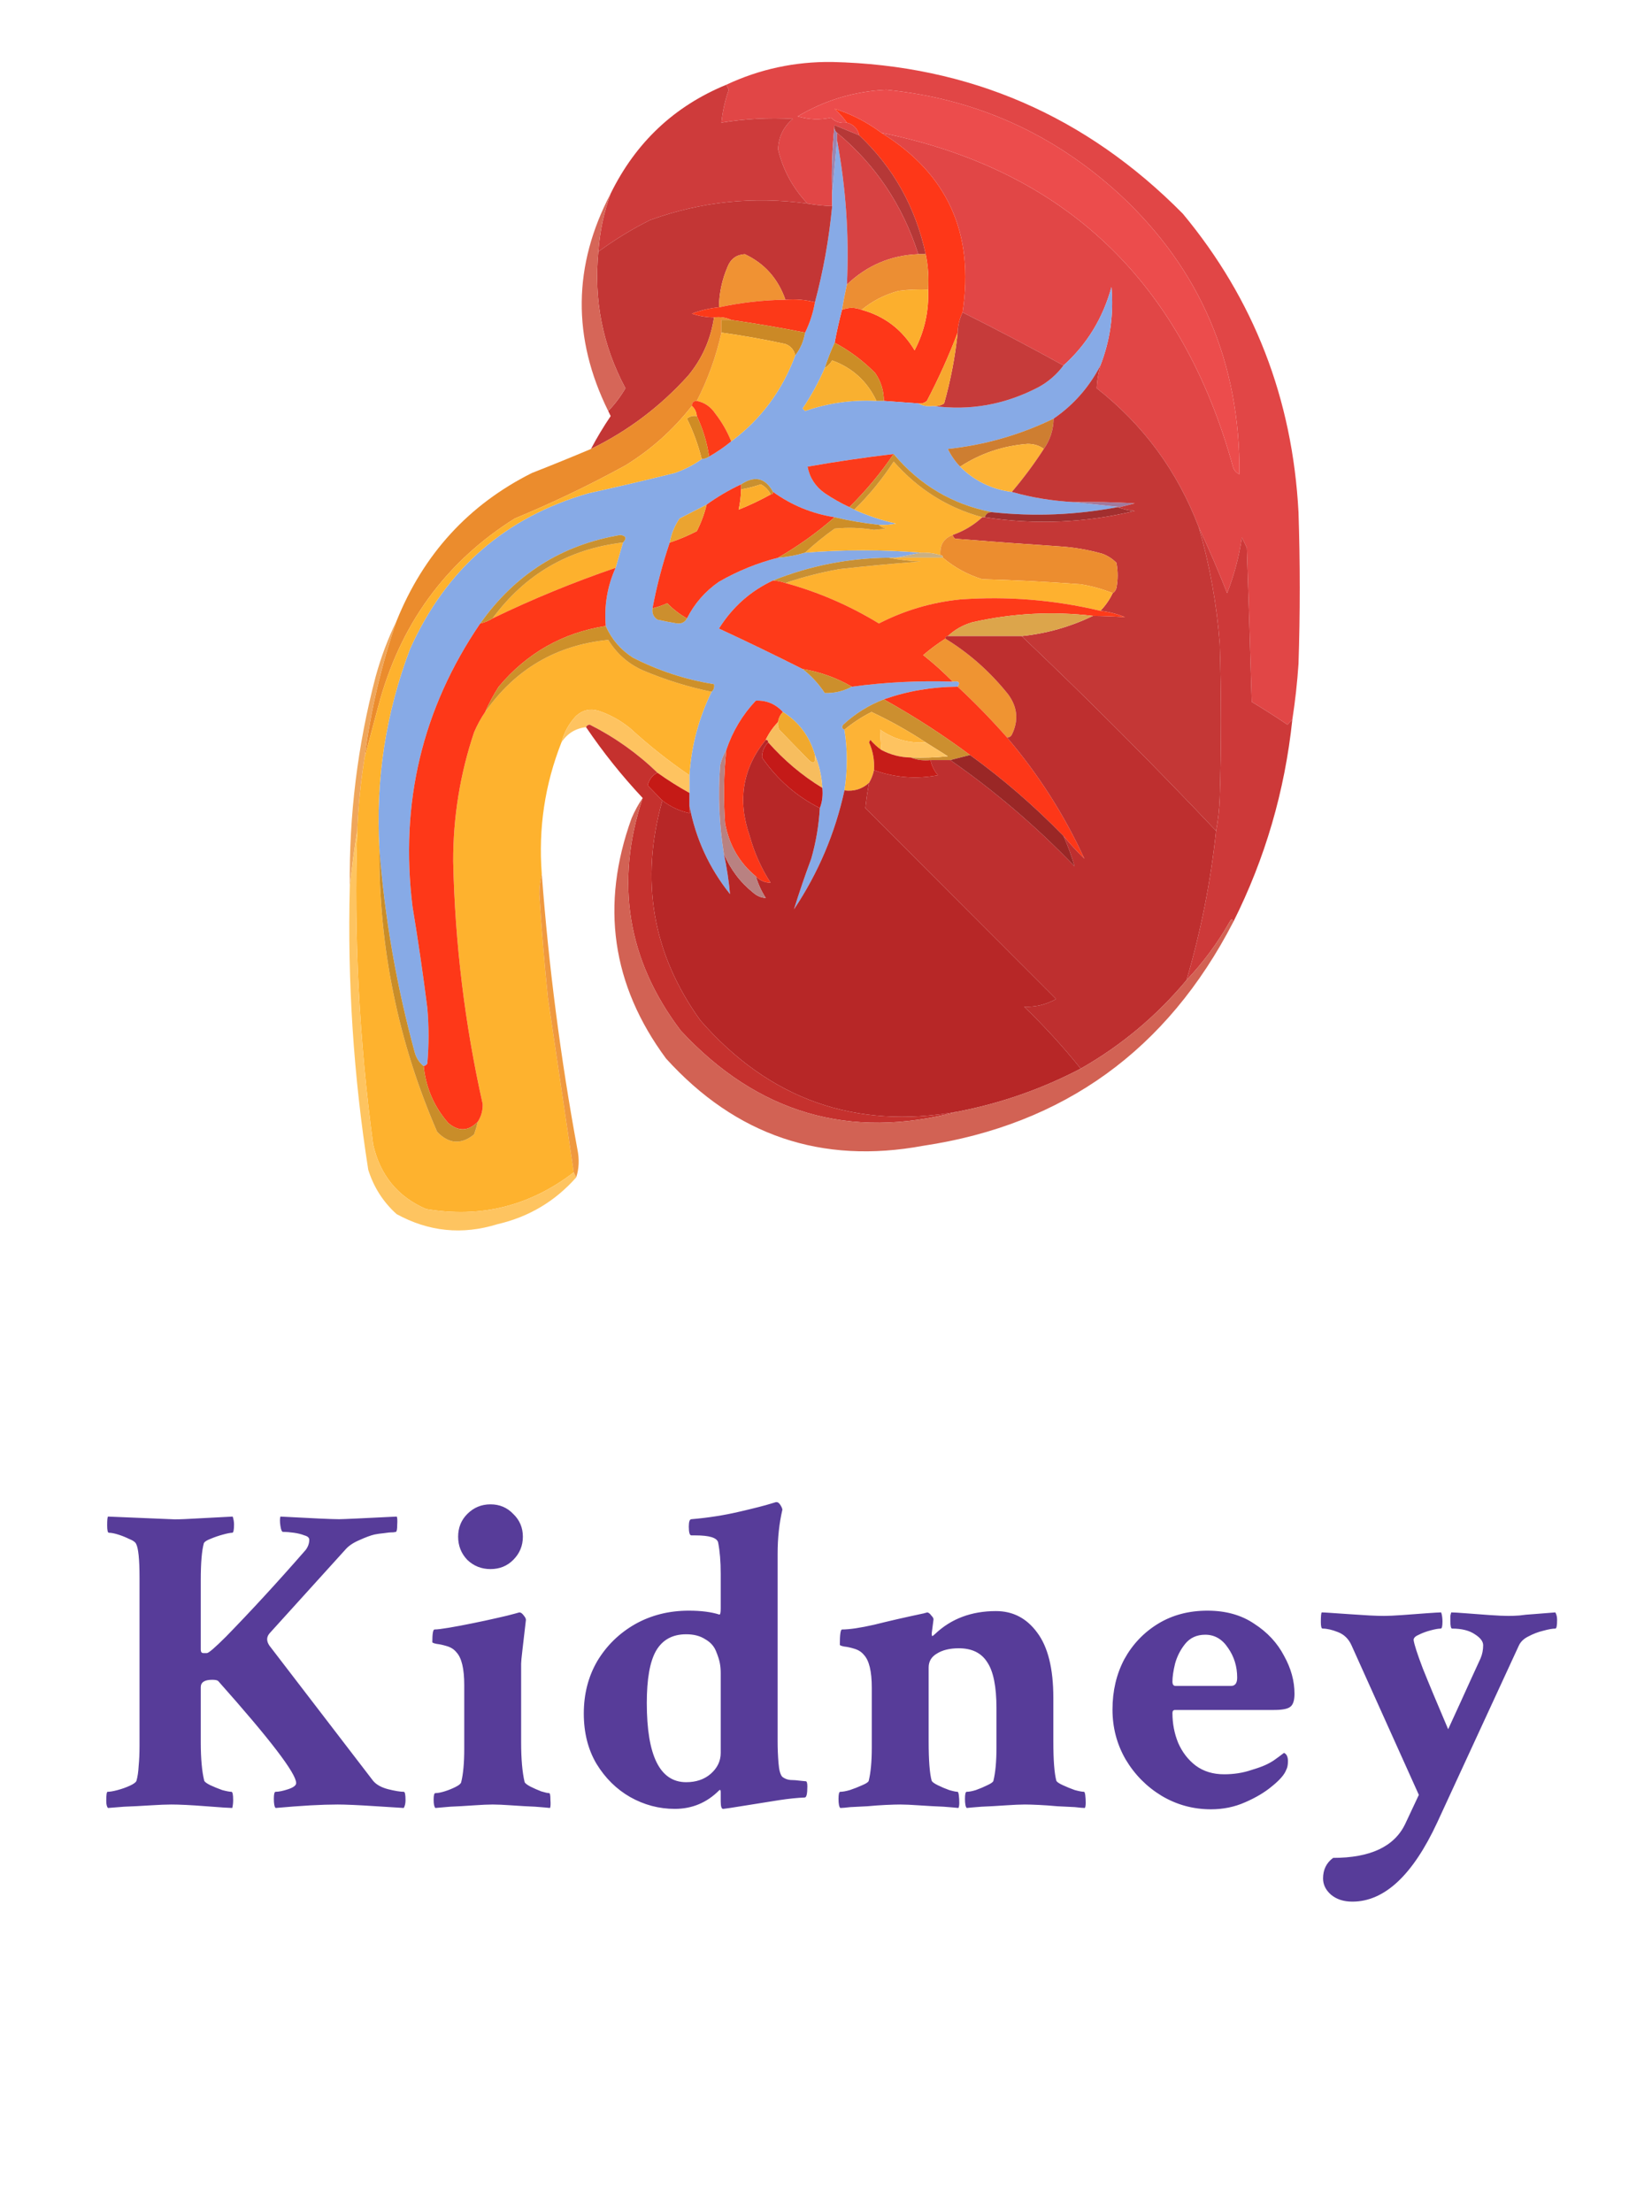 <svg width="59" height="79" viewBox="0 0 59 79" fill="none" xmlns="http://www.w3.org/2000/svg">
<path fill-rule="evenodd" clip-rule="evenodd" d="M31.477 4.742C33.843 6.203 34.81 8.34 34.378 11.155C34.268 11.381 34.209 11.622 34.202 11.877C33.888 12.704 33.522 13.516 33.103 14.316C33.015 14.391 32.912 14.421 32.796 14.406C32.386 14.376 31.976 14.346 31.565 14.316C31.565 13.954 31.463 13.622 31.258 13.322C30.823 12.882 30.34 12.52 29.808 12.238C29.882 11.842 29.97 11.45 30.071 11.064C30.3 10.971 30.535 10.971 30.774 11.064C31.593 11.289 32.223 11.771 32.664 12.509C33.018 11.835 33.179 11.113 33.148 10.342C33.175 9.902 33.146 9.481 33.06 9.077C32.698 7.399 31.907 5.984 30.686 4.832C30.628 4.591 30.482 4.441 30.247 4.381C30.119 4.203 29.972 4.038 29.808 3.884C30.405 4.071 30.962 4.357 31.477 4.742Z" fill="#FE3718"/>
<path opacity="0.999" fill-rule="evenodd" clip-rule="evenodd" d="M46.155 25.696C46.098 25.749 46.039 25.81 45.98 25.877C45.562 25.594 45.137 25.323 44.705 25.064C44.651 23.202 44.593 21.366 44.529 19.554C44.471 19.434 44.412 19.313 44.353 19.193C44.252 19.878 44.077 20.541 43.826 21.18C43.511 20.382 43.174 19.599 42.815 18.832C42.055 16.83 40.839 15.174 39.168 13.864C39.181 13.592 39.225 13.321 39.3 13.051C39.649 12.152 39.781 11.218 39.695 10.251C39.388 11.367 38.816 12.301 37.981 13.051C36.795 12.396 35.593 11.764 34.378 11.155C34.81 8.34 33.843 6.203 31.477 4.742C38.029 6.069 42.219 10.058 44.046 16.709C44.091 16.815 44.164 16.89 44.266 16.935C44.292 12.949 42.871 9.623 40.003 6.955C37.627 4.771 34.843 3.521 31.653 3.206C30.52 3.258 29.465 3.575 28.489 4.155C28.888 4.274 29.284 4.289 29.676 4.2C29.833 4.356 30.023 4.416 30.247 4.38C30.482 4.441 30.628 4.591 30.686 4.832C30.394 4.712 30.101 4.591 29.808 4.471C29.72 5.267 29.691 6.08 29.72 6.909C29.72 7.06 29.72 7.211 29.72 7.361C29.424 7.351 29.131 7.32 28.841 7.271C28.318 6.723 27.966 6.076 27.786 5.329C27.807 4.887 27.983 4.525 28.314 4.245C27.459 4.196 26.609 4.241 25.765 4.38C25.805 3.978 25.893 3.587 26.028 3.206C25.996 3.145 25.967 3.084 25.94 3.026C27.13 2.468 28.39 2.197 29.72 2.213C34.612 2.326 38.787 4.133 42.244 7.632C44.784 10.688 46.161 14.241 46.375 18.29C46.434 20.096 46.434 21.903 46.375 23.709C46.33 24.377 46.257 25.039 46.155 25.696Z" fill="#E14646"/>
<path fill-rule="evenodd" clip-rule="evenodd" d="M31.477 4.742C30.962 4.357 30.405 4.071 29.808 3.884C29.972 4.038 30.119 4.203 30.247 4.381C30.023 4.416 29.833 4.356 29.676 4.2C29.284 4.289 28.888 4.274 28.489 4.155C29.465 3.575 30.52 3.259 31.653 3.206C34.843 3.521 37.627 4.771 40.003 6.955C42.871 9.623 44.292 12.949 44.266 16.935C44.164 16.89 44.091 16.815 44.046 16.709C42.219 10.058 38.029 6.069 31.477 4.742Z" fill="#EC4C4C"/>
<path opacity="0.999" fill-rule="evenodd" clip-rule="evenodd" d="M25.94 3.026C25.967 3.084 25.996 3.145 26.028 3.206C25.893 3.587 25.805 3.978 25.765 4.381C26.609 4.241 27.459 4.196 28.314 4.245C27.983 4.525 27.807 4.887 27.786 5.329C27.966 6.076 28.318 6.723 28.841 7.271C26.919 7.002 25.043 7.198 23.216 7.858C22.563 8.185 21.948 8.562 21.37 8.987C21.42 8.271 21.566 7.579 21.81 6.91C22.709 5.082 24.086 3.788 25.94 3.026Z" fill="#CE3B3B"/>
<path fill-rule="evenodd" clip-rule="evenodd" d="M29.895 5.013C30.212 6.711 30.33 8.427 30.247 10.161C30.18 10.458 30.122 10.759 30.071 11.064C29.97 11.45 29.882 11.842 29.808 12.238C29.675 12.525 29.558 12.826 29.456 13.142C29.241 13.644 28.977 14.126 28.665 14.587C28.694 14.617 28.724 14.647 28.753 14.677C29.577 14.39 30.427 14.27 31.302 14.316C31.39 14.316 31.477 14.316 31.565 14.316C31.976 14.346 32.386 14.376 32.796 14.406C32.951 14.493 33.127 14.523 33.323 14.496C34.638 14.677 35.898 14.451 37.102 13.819C37.451 13.626 37.744 13.37 37.981 13.051C38.816 12.301 39.388 11.367 39.695 10.251C39.781 11.218 39.649 12.152 39.3 13.051C38.898 13.825 38.342 14.458 37.63 14.948C36.43 15.53 35.17 15.891 33.851 16.032C33.968 16.272 34.114 16.482 34.29 16.664C34.801 17.171 35.416 17.472 36.136 17.567C36.844 17.768 37.577 17.888 38.333 17.929C38.89 17.989 39.446 18.049 40.003 18.109C39.974 18.109 39.944 18.109 39.915 18.109C38.431 18.391 36.937 18.451 35.433 18.29C34.021 18.017 32.849 17.324 31.917 16.212C30.887 16.334 29.862 16.484 28.841 16.664C28.917 17.06 29.122 17.376 29.456 17.613C29.737 17.802 30.03 17.968 30.335 18.109C30.394 18.139 30.452 18.169 30.511 18.2C30.991 18.416 31.489 18.581 32.005 18.696C31.802 18.741 31.597 18.756 31.39 18.741C30.857 18.683 30.33 18.593 29.808 18.471C29.005 18.344 28.273 18.043 27.61 17.567C27.335 17.063 26.954 16.973 26.468 17.296C26.037 17.499 25.626 17.739 25.237 18.019C24.917 18.183 24.595 18.349 24.27 18.516C24.094 18.773 23.977 19.059 23.919 19.374C23.659 20.142 23.454 20.925 23.304 21.722C23.28 21.898 23.338 22.034 23.48 22.128C23.713 22.179 23.947 22.225 24.183 22.264C24.346 22.278 24.463 22.218 24.534 22.083C24.804 21.55 25.185 21.113 25.677 20.774C26.344 20.39 27.047 20.104 27.786 19.916C28.125 19.888 28.448 19.828 28.753 19.735C30.13 19.623 31.506 19.623 32.884 19.735C32.591 19.795 32.298 19.855 32.005 19.916C31.917 19.916 31.829 19.916 31.741 19.916C30.303 19.93 28.927 20.201 27.61 20.729C26.807 21.102 26.163 21.674 25.677 22.445C26.676 22.908 27.672 23.39 28.665 23.89C28.97 24.128 29.234 24.414 29.456 24.748C29.796 24.759 30.118 24.684 30.423 24.522C31.617 24.361 32.819 24.301 34.026 24.341C34.245 24.308 34.304 24.368 34.202 24.522C33.288 24.526 32.409 24.677 31.565 24.974C31.027 25.18 30.544 25.481 30.115 25.877C30.054 25.961 30.069 26.021 30.159 26.057C30.273 26.779 30.273 27.502 30.159 28.225C29.822 29.761 29.222 31.176 28.357 32.47C28.542 31.872 28.747 31.27 28.973 30.664C29.142 30.073 29.244 29.471 29.28 28.857C29.366 28.636 29.395 28.395 29.368 28.135C29.345 27.717 29.257 27.326 29.105 26.961C28.913 26.295 28.532 25.783 27.962 25.425C27.7 25.14 27.377 25.004 26.995 25.019C26.517 25.525 26.165 26.112 25.94 26.78C25.844 26.941 25.77 27.121 25.721 27.322C25.639 28.384 25.683 29.438 25.852 30.483C25.955 30.965 26.029 31.446 26.072 31.928C25.326 30.995 24.843 29.941 24.622 28.767C24.622 28.616 24.622 28.466 24.622 28.315C24.622 28.105 24.622 27.894 24.622 27.683C24.689 26.634 24.953 25.641 25.413 24.703C25.492 24.639 25.522 24.548 25.501 24.432C24.488 24.269 23.521 23.953 22.601 23.483C22.162 23.199 21.84 22.823 21.634 22.354C21.573 21.627 21.69 20.934 21.985 20.277C22.073 19.976 22.161 19.675 22.249 19.374C22.393 19.227 22.363 19.137 22.161 19.103C20.064 19.454 18.394 20.508 17.151 22.264C15.08 25.303 14.275 28.675 14.734 32.38C14.933 33.581 15.109 34.785 15.262 35.993C15.32 36.655 15.32 37.317 15.262 37.98C15.228 38.03 15.184 38.06 15.13 38.07C14.986 37.957 14.883 37.807 14.822 37.618C14.163 35.211 13.738 32.773 13.548 30.302C13.409 27.838 13.776 25.459 14.646 23.167C15.932 20.312 18.056 18.46 21.019 17.613C22.048 17.386 23.074 17.145 24.095 16.89C24.447 16.769 24.769 16.604 25.061 16.393C25.159 16.388 25.247 16.358 25.325 16.303C25.604 16.145 25.868 15.964 26.116 15.761C27.174 14.973 27.936 13.949 28.401 12.69C28.585 12.456 28.702 12.185 28.753 11.877C28.92 11.541 29.038 11.18 29.105 10.793C29.403 9.678 29.608 8.534 29.72 7.361C29.72 7.211 29.72 7.06 29.72 6.91C29.778 6.277 29.837 5.645 29.895 5.013Z" fill="#87AAE6"/>
<path fill-rule="evenodd" clip-rule="evenodd" d="M29.808 4.471C29.787 4.587 29.816 4.678 29.895 4.742C29.895 4.832 29.895 4.922 29.895 5.013C29.837 5.645 29.778 6.277 29.72 6.909C29.691 6.08 29.72 5.267 29.808 4.471Z" fill="#9B86B0"/>
<path fill-rule="evenodd" clip-rule="evenodd" d="M29.808 4.471C30.101 4.591 30.394 4.712 30.686 4.832C31.907 5.984 32.698 7.399 33.06 9.077C32.972 9.077 32.884 9.077 32.796 9.077C32.239 7.332 31.272 5.887 29.895 4.742C29.816 4.678 29.787 4.587 29.808 4.471Z" fill="#B63837"/>
<path opacity="0.999" fill-rule="evenodd" clip-rule="evenodd" d="M28.841 7.271C29.131 7.321 29.424 7.351 29.72 7.361C29.608 8.534 29.403 9.678 29.105 10.793C28.771 10.704 28.419 10.674 28.05 10.703C27.786 9.947 27.302 9.405 26.6 9.077C26.301 9.095 26.096 9.246 25.984 9.529C25.786 9.989 25.684 10.47 25.677 10.974C25.346 11.006 25.024 11.081 24.71 11.2C24.968 11.286 25.231 11.331 25.501 11.335C25.384 12.118 25.076 12.81 24.578 13.413C23.582 14.518 22.425 15.391 21.106 16.032C21.317 15.63 21.551 15.239 21.81 14.858C21.778 14.796 21.748 14.736 21.722 14.677C21.956 14.436 22.161 14.165 22.337 13.864C21.524 12.342 21.201 10.716 21.37 8.987C21.948 8.562 22.563 8.185 23.216 7.858C25.043 7.198 26.919 7.002 28.841 7.271Z" fill="#C33635"/>
<path fill-rule="evenodd" clip-rule="evenodd" d="M29.895 4.742C31.272 5.887 32.239 7.332 32.796 9.077C31.814 9.115 30.964 9.477 30.247 10.161C30.33 8.427 30.212 6.711 29.895 5.013C29.895 4.922 29.895 4.832 29.895 4.742Z" fill="#D74242"/>
<path fill-rule="evenodd" clip-rule="evenodd" d="M32.796 9.077C32.884 9.077 32.972 9.077 33.06 9.077C33.146 9.481 33.175 9.902 33.148 10.342C32.795 10.327 32.443 10.342 32.093 10.387C31.6 10.52 31.16 10.745 30.774 11.064C30.535 10.971 30.3 10.971 30.071 11.064C30.122 10.759 30.18 10.458 30.247 10.161C30.964 9.477 31.814 9.115 32.796 9.077Z" fill="#EC8E33"/>
<path fill-rule="evenodd" clip-rule="evenodd" d="M28.05 10.703C27.245 10.715 26.454 10.806 25.677 10.974C25.684 10.47 25.786 9.989 25.984 9.529C26.096 9.246 26.301 9.095 26.6 9.077C27.302 9.405 27.786 9.946 28.05 10.703Z" fill="#F09233"/>
<path opacity="0.999" fill-rule="evenodd" clip-rule="evenodd" d="M21.81 6.91C21.566 7.579 21.42 8.272 21.37 8.987C21.201 10.716 21.524 12.342 22.337 13.864C22.161 14.165 21.956 14.436 21.722 14.677C20.432 12.066 20.461 9.477 21.81 6.91Z" fill="#D66658"/>
<path fill-rule="evenodd" clip-rule="evenodd" d="M33.148 10.342C33.179 11.113 33.018 11.835 32.664 12.509C32.223 11.771 31.593 11.289 30.774 11.064C31.16 10.745 31.6 10.52 32.093 10.387C32.443 10.342 32.795 10.327 33.148 10.342Z" fill="#FCAF2D"/>
<path fill-rule="evenodd" clip-rule="evenodd" d="M28.05 10.703C28.419 10.674 28.771 10.704 29.105 10.793C29.038 11.18 28.92 11.541 28.753 11.877C27.878 11.703 26.999 11.553 26.116 11.425C25.931 11.338 25.726 11.308 25.501 11.335C25.231 11.331 24.968 11.286 24.71 11.2C25.024 11.081 25.346 11.006 25.677 10.974C26.454 10.806 27.245 10.715 28.05 10.703Z" fill="#FC3918"/>
<path fill-rule="evenodd" clip-rule="evenodd" d="M34.378 11.155C35.593 11.764 36.795 12.396 37.981 13.051C37.744 13.37 37.451 13.626 37.102 13.819C35.898 14.451 34.638 14.677 33.323 14.496C33.468 14.516 33.6 14.486 33.719 14.406C33.953 13.577 34.114 12.734 34.202 11.877C34.209 11.622 34.268 11.381 34.378 11.155Z" fill="#C63B3A"/>
<path fill-rule="evenodd" clip-rule="evenodd" d="M26.116 11.425C26.999 11.553 27.878 11.703 28.753 11.877C28.702 12.185 28.585 12.456 28.401 12.69C28.355 12.491 28.238 12.355 28.05 12.284C27.292 12.119 26.53 11.983 25.765 11.877C25.765 11.727 25.765 11.576 25.765 11.425C25.882 11.425 25.999 11.425 26.116 11.425Z" fill="#CB8926"/>
<path fill-rule="evenodd" clip-rule="evenodd" d="M25.765 11.877C26.53 11.983 27.292 12.119 28.05 12.284C28.238 12.355 28.355 12.491 28.401 12.69C27.936 13.949 27.174 14.973 26.116 15.761C25.971 15.402 25.781 15.071 25.545 14.767C25.382 14.524 25.162 14.373 24.886 14.316C25.285 13.537 25.577 12.725 25.765 11.877Z" fill="#FEB22F"/>
<path fill-rule="evenodd" clip-rule="evenodd" d="M29.808 12.238C30.34 12.52 30.823 12.882 31.258 13.322C31.463 13.622 31.565 13.954 31.565 14.316C31.477 14.316 31.39 14.316 31.302 14.316C30.972 13.617 30.445 13.135 29.72 12.871C29.651 12.985 29.563 13.076 29.456 13.142C29.558 12.826 29.675 12.525 29.808 12.238Z" fill="#CC8D26"/>
<path fill-rule="evenodd" clip-rule="evenodd" d="M34.202 11.877C34.114 12.734 33.953 13.577 33.719 14.406C33.6 14.486 33.468 14.516 33.323 14.496C33.127 14.523 32.951 14.493 32.796 14.406C32.912 14.421 33.015 14.391 33.103 14.316C33.522 13.516 33.888 12.703 34.202 11.877Z" fill="#F7A82F"/>
<path fill-rule="evenodd" clip-rule="evenodd" d="M31.302 14.316C30.427 14.27 29.577 14.39 28.753 14.677C28.724 14.647 28.694 14.617 28.665 14.587C28.977 14.126 29.241 13.644 29.456 13.142C29.563 13.076 29.651 12.985 29.72 12.871C30.445 13.135 30.972 13.617 31.302 14.316Z" fill="#F9B030"/>
<path opacity="0.994" fill-rule="evenodd" clip-rule="evenodd" d="M25.501 11.335C25.726 11.308 25.931 11.338 26.116 11.425C25.999 11.425 25.882 11.425 25.765 11.425C25.765 11.576 25.765 11.726 25.765 11.877C25.577 12.725 25.285 13.537 24.886 14.316C24.769 14.316 24.71 14.376 24.71 14.496C24.042 15.348 23.251 16.056 22.337 16.619C21.053 17.324 19.735 17.956 18.382 18.516C15.897 20.079 14.271 22.322 13.504 25.244C13.34 25.858 13.179 26.46 13.021 27.051C13.236 25.381 13.617 23.755 14.163 22.174C15.125 19.785 16.737 18.023 18.997 16.89C19.707 16.612 20.41 16.326 21.106 16.032C22.425 15.391 23.582 14.518 24.578 13.412C25.076 12.81 25.384 12.118 25.501 11.335Z" fill="#EB8C2D"/>
<path fill-rule="evenodd" clip-rule="evenodd" d="M24.886 14.316C25.162 14.373 25.382 14.524 25.545 14.767C25.781 15.071 25.971 15.402 26.116 15.761C25.868 15.964 25.604 16.145 25.325 16.303C25.249 15.797 25.102 15.315 24.886 14.858C24.872 14.708 24.813 14.588 24.71 14.496C24.71 14.376 24.769 14.316 24.886 14.316Z" fill="#FD3C19"/>
<path fill-rule="evenodd" clip-rule="evenodd" d="M24.886 14.858C25.102 15.315 25.249 15.797 25.325 16.303C25.247 16.358 25.159 16.388 25.061 16.393C24.938 15.893 24.762 15.411 24.534 14.948C24.639 14.864 24.756 14.834 24.886 14.858Z" fill="#CF8C24"/>
<path fill-rule="evenodd" clip-rule="evenodd" d="M37.63 14.948C37.619 15.355 37.502 15.716 37.278 16.032C37.127 15.914 36.936 15.854 36.707 15.851C35.825 15.918 35.02 16.189 34.29 16.664C34.114 16.482 33.968 16.271 33.851 16.032C35.17 15.891 36.43 15.53 37.63 14.948Z" fill="#CE7E31"/>
<path fill-rule="evenodd" clip-rule="evenodd" d="M37.278 16.032C36.931 16.569 36.55 17.081 36.136 17.567C35.416 17.472 34.801 17.171 34.29 16.664C35.02 16.189 35.825 15.918 36.707 15.851C36.936 15.854 37.127 15.914 37.278 16.032Z" fill="#FDB336"/>
<path fill-rule="evenodd" clip-rule="evenodd" d="M31.917 16.212C31.452 16.895 30.925 17.527 30.335 18.109C30.03 17.968 29.737 17.802 29.456 17.612C29.122 17.376 28.917 17.06 28.841 16.664C29.862 16.484 30.887 16.334 31.917 16.212Z" fill="#FC3B1B"/>
<path fill-rule="evenodd" clip-rule="evenodd" d="M35.081 18.47C34.776 18.753 34.424 18.963 34.026 19.103C33.705 19.22 33.558 19.461 33.587 19.825C33.359 19.756 33.124 19.726 32.884 19.735C31.506 19.623 30.13 19.623 28.753 19.735C29.082 19.429 29.434 19.143 29.808 18.877C30.277 18.829 30.746 18.844 31.214 18.922C31.36 18.907 31.507 18.892 31.653 18.877C31.545 18.856 31.457 18.811 31.39 18.741C31.597 18.756 31.802 18.741 32.005 18.696C31.489 18.581 30.991 18.416 30.511 18.2C31.041 17.68 31.51 17.108 31.917 16.483C32.788 17.472 33.842 18.134 35.081 18.47Z" fill="#FDB230"/>
<path fill-rule="evenodd" clip-rule="evenodd" d="M27.61 17.567C27.61 17.628 27.581 17.657 27.523 17.657C27.444 17.497 27.327 17.377 27.171 17.296C26.94 17.376 26.705 17.436 26.468 17.477C26.468 17.417 26.468 17.357 26.468 17.296C26.954 16.973 27.335 17.063 27.61 17.567Z" fill="#C99030"/>
<path fill-rule="evenodd" clip-rule="evenodd" d="M26.468 17.296C26.468 17.357 26.468 17.417 26.468 17.477C26.461 17.721 26.432 17.962 26.38 18.2C26.768 18.045 27.149 17.865 27.523 17.657C27.581 17.657 27.61 17.628 27.61 17.567C28.273 18.043 29.005 18.344 29.808 18.47C29.18 19.019 28.506 19.501 27.786 19.916C27.047 20.104 26.344 20.39 25.677 20.774C25.185 21.113 24.804 21.55 24.534 22.083C24.277 21.939 24.042 21.759 23.831 21.541C23.66 21.62 23.484 21.68 23.304 21.722C23.454 20.925 23.659 20.142 23.919 19.374C24.25 19.265 24.572 19.13 24.886 18.967C25.04 18.665 25.157 18.349 25.237 18.019C25.626 17.739 26.037 17.498 26.468 17.296Z" fill="#FD3819"/>
<path fill-rule="evenodd" clip-rule="evenodd" d="M27.523 17.657C27.149 17.865 26.768 18.045 26.38 18.2C26.432 17.962 26.461 17.721 26.468 17.477C26.705 17.436 26.94 17.376 27.171 17.296C27.327 17.377 27.444 17.497 27.523 17.657Z" fill="#FCAE2C"/>
<path fill-rule="evenodd" clip-rule="evenodd" d="M31.917 16.212C32.849 17.324 34.021 18.016 35.433 18.29C35.298 18.283 35.211 18.343 35.169 18.47C35.14 18.47 35.11 18.47 35.081 18.47C33.842 18.134 32.788 17.472 31.917 16.483C31.51 17.108 31.041 17.68 30.511 18.199C30.452 18.169 30.394 18.139 30.335 18.109C30.925 17.527 31.452 16.895 31.917 16.212Z" fill="#CC902E"/>
<path fill-rule="evenodd" clip-rule="evenodd" d="M38.333 17.929C39.066 17.914 39.798 17.929 40.53 17.974C40.353 18.019 40.177 18.064 40.003 18.109C39.446 18.049 38.89 17.989 38.333 17.929Z" fill="#A07A9E"/>
<path opacity="0.998" fill-rule="evenodd" clip-rule="evenodd" d="M24.71 14.496C24.813 14.588 24.872 14.708 24.886 14.858C24.756 14.834 24.639 14.864 24.534 14.948C24.762 15.411 24.938 15.893 25.061 16.393C24.769 16.604 24.447 16.769 24.095 16.89C23.074 17.145 22.048 17.385 21.019 17.612C18.056 18.46 15.932 20.311 14.646 23.167C13.776 25.459 13.409 27.838 13.548 30.302C13.529 33.832 14.218 37.204 15.613 40.418C16.034 40.853 16.474 40.883 16.932 40.508C16.985 40.359 17.029 40.209 17.064 40.057C17.186 39.868 17.244 39.657 17.239 39.425C16.6 36.571 16.248 33.681 16.185 30.754C16.183 29.176 16.431 27.64 16.932 26.148C17.044 25.887 17.175 25.646 17.327 25.425C18.406 23.892 19.871 23.034 21.722 22.851C22.024 23.342 22.434 23.703 22.952 23.935C23.749 24.273 24.57 24.529 25.413 24.703C24.953 25.641 24.689 26.634 24.622 27.683C23.883 27.18 23.18 26.623 22.513 26.012C22.171 25.731 21.79 25.52 21.37 25.38C21.073 25.295 20.809 25.355 20.579 25.561C20.323 25.83 20.148 26.146 20.052 26.509C19.459 28.012 19.224 29.577 19.349 31.206C19.29 31.429 19.261 31.67 19.261 31.928C19.34 33.164 19.442 34.399 19.568 35.631C19.876 37.709 20.184 39.786 20.491 41.863C18.917 43.07 17.159 43.506 15.218 43.173C14.208 42.737 13.578 41.969 13.328 40.87C12.828 37.154 12.637 33.42 12.757 29.67C12.794 28.791 12.882 27.918 13.021 27.051C13.179 26.46 13.34 25.858 13.504 25.244C14.271 22.322 15.897 20.079 18.382 18.516C19.735 17.956 21.053 17.324 22.337 16.619C23.251 16.056 24.042 15.348 24.71 14.496Z" fill="#FEB22E"/>
<path fill-rule="evenodd" clip-rule="evenodd" d="M39.915 18.109C40.102 18.183 40.307 18.228 40.53 18.245C38.755 18.673 36.968 18.748 35.169 18.47C35.211 18.343 35.298 18.283 35.433 18.29C36.937 18.451 38.431 18.39 39.915 18.109Z" fill="#A22F2F"/>
<path fill-rule="evenodd" clip-rule="evenodd" d="M25.237 18.019C25.157 18.349 25.04 18.666 24.886 18.967C24.572 19.13 24.25 19.265 23.919 19.374C23.977 19.059 24.094 18.773 24.27 18.516C24.595 18.349 24.917 18.183 25.237 18.019Z" fill="#EBA430"/>
<path fill-rule="evenodd" clip-rule="evenodd" d="M39.3 13.051C39.225 13.321 39.181 13.592 39.168 13.864C40.839 15.174 42.055 16.83 42.815 18.832C43.205 20.186 43.454 21.571 43.562 22.986C43.621 24.823 43.621 26.66 43.562 28.496C43.547 28.904 43.503 29.296 43.431 29.67C41.181 27.293 38.867 24.974 36.487 22.715C37.367 22.625 38.217 22.385 39.036 21.993C39.422 21.997 39.803 22.012 40.179 22.038C39.896 21.923 39.603 21.848 39.3 21.812C39.48 21.627 39.627 21.416 39.739 21.18C39.803 21.142 39.847 21.082 39.871 20.999C39.93 20.698 39.93 20.397 39.871 20.096C39.732 19.957 39.571 19.852 39.388 19.78C38.87 19.631 38.343 19.541 37.806 19.509C36.574 19.427 35.344 19.337 34.114 19.238C34.065 19.204 34.036 19.158 34.026 19.103C34.424 18.963 34.776 18.753 35.081 18.471C35.11 18.471 35.14 18.471 35.169 18.471C36.968 18.748 38.755 18.673 40.53 18.245C40.307 18.228 40.102 18.183 39.915 18.109C39.944 18.109 39.974 18.109 40.003 18.109C40.177 18.064 40.353 18.019 40.53 17.974C39.798 17.929 39.066 17.914 38.333 17.929C37.577 17.888 36.844 17.768 36.136 17.567C36.55 17.081 36.931 16.569 37.278 16.032C37.502 15.716 37.619 15.355 37.63 14.948C38.342 14.458 38.898 13.825 39.3 13.051Z" fill="#C43736"/>
<path fill-rule="evenodd" clip-rule="evenodd" d="M29.808 18.471C30.33 18.593 30.857 18.683 31.39 18.741C31.457 18.811 31.545 18.856 31.653 18.877C31.507 18.892 31.36 18.907 31.214 18.922C30.746 18.844 30.277 18.829 29.808 18.877C29.434 19.143 29.082 19.429 28.753 19.735C28.448 19.828 28.125 19.888 27.786 19.916C28.506 19.501 29.18 19.019 29.808 18.471Z" fill="#CD8E28"/>
<path fill-rule="evenodd" clip-rule="evenodd" d="M34.026 19.103C34.036 19.158 34.065 19.203 34.114 19.238C35.344 19.337 36.574 19.427 37.806 19.509C38.343 19.541 38.87 19.631 39.388 19.78C39.571 19.852 39.732 19.957 39.871 20.096C39.93 20.397 39.93 20.698 39.871 20.999C39.847 21.082 39.803 21.142 39.739 21.18C39.372 21.033 38.991 20.928 38.597 20.864C37.426 20.776 36.254 20.716 35.081 20.683C34.56 20.523 34.091 20.267 33.675 19.916C33.675 19.855 33.645 19.825 33.587 19.825C33.558 19.461 33.705 19.22 34.026 19.103Z" fill="#EC8D2F"/>
<path fill-rule="evenodd" clip-rule="evenodd" d="M22.249 19.374C22.161 19.675 22.073 19.976 21.985 20.277C20.48 20.792 19.015 21.394 17.591 22.083C18.756 20.505 20.309 19.602 22.249 19.374Z" fill="#FDB12D"/>
<path fill-rule="evenodd" clip-rule="evenodd" d="M32.884 19.735C33.124 19.726 33.359 19.756 33.587 19.825C33.645 19.825 33.675 19.855 33.675 19.916C33.118 19.916 32.562 19.916 32.005 19.916C32.298 19.855 32.591 19.795 32.884 19.735Z" fill="#CAAF81"/>
<path fill-rule="evenodd" clip-rule="evenodd" d="M31.741 19.916C31.829 19.916 31.917 19.916 32.005 19.916C32.562 19.916 33.118 19.916 33.675 19.916C34.091 20.267 34.56 20.523 35.081 20.683C36.254 20.716 37.426 20.776 38.597 20.864C38.991 20.928 39.372 21.033 39.739 21.18C39.627 21.416 39.48 21.627 39.3 21.812C37.651 21.42 35.981 21.284 34.29 21.406C33.271 21.51 32.304 21.796 31.39 22.264C30.342 21.624 29.228 21.142 28.05 20.819C28.672 20.606 29.316 20.44 29.983 20.322C30.948 20.213 31.915 20.123 32.884 20.051C32.487 20.035 32.106 19.99 31.741 19.916Z" fill="#FEB12F"/>
<path fill-rule="evenodd" clip-rule="evenodd" d="M31.741 19.916C32.106 19.99 32.487 20.035 32.884 20.051C31.915 20.123 30.948 20.213 29.983 20.322C29.316 20.44 28.672 20.606 28.05 20.819C27.908 20.77 27.761 20.74 27.61 20.728C28.927 20.201 30.303 19.93 31.741 19.916Z" fill="#C99033"/>
<path fill-rule="evenodd" clip-rule="evenodd" d="M21.985 20.277C21.69 20.934 21.573 21.627 21.634 22.354C20.096 22.595 18.822 23.317 17.811 24.522C17.625 24.813 17.464 25.114 17.327 25.425C17.175 25.646 17.044 25.887 16.932 26.148C16.431 27.64 16.183 29.176 16.185 30.754C16.248 33.681 16.6 36.571 17.239 39.425C17.244 39.658 17.186 39.868 17.064 40.057C16.73 40.4 16.379 40.415 16.009 40.102C15.504 39.525 15.211 38.847 15.13 38.07C15.184 38.06 15.228 38.03 15.262 37.98C15.32 37.317 15.32 36.655 15.262 35.993C15.109 34.785 14.933 33.581 14.734 32.38C14.275 28.675 15.08 25.303 17.151 22.264C17.308 22.228 17.455 22.168 17.591 22.083C19.015 21.394 20.48 20.792 21.985 20.277Z" fill="#FE3818"/>
<path fill-rule="evenodd" clip-rule="evenodd" d="M27.61 20.729C27.761 20.74 27.908 20.77 28.05 20.819C29.228 21.142 30.342 21.624 31.39 22.264C32.304 21.796 33.271 21.51 34.29 21.406C35.981 21.284 37.651 21.42 39.3 21.812C39.603 21.848 39.896 21.923 40.179 22.038C39.803 22.012 39.422 21.997 39.036 21.993C37.6 21.822 36.164 21.897 34.73 22.219C34.392 22.317 34.098 22.482 33.851 22.716C33.792 22.716 33.763 22.746 33.763 22.806C33.49 22.98 33.226 23.175 32.972 23.393C33.346 23.689 33.698 24.006 34.026 24.341C32.819 24.301 31.617 24.361 30.423 24.522C29.881 24.206 29.295 23.995 28.665 23.89C27.672 23.39 26.676 22.908 25.677 22.445C26.163 21.674 26.807 21.102 27.61 20.729Z" fill="#FE3A19"/>
<path fill-rule="evenodd" clip-rule="evenodd" d="M22.249 19.374C20.309 19.602 18.756 20.505 17.591 22.083C17.455 22.168 17.308 22.228 17.151 22.264C18.394 20.508 20.064 19.454 22.161 19.103C22.363 19.137 22.393 19.227 22.249 19.374Z" fill="#CA9130"/>
<path fill-rule="evenodd" clip-rule="evenodd" d="M24.534 22.083C24.463 22.218 24.346 22.278 24.183 22.264C23.947 22.225 23.713 22.179 23.48 22.128C23.338 22.034 23.28 21.898 23.304 21.722C23.484 21.68 23.66 21.62 23.831 21.541C24.042 21.759 24.277 21.94 24.534 22.083Z" fill="#CC8F2E"/>
<path fill-rule="evenodd" clip-rule="evenodd" d="M39.036 21.993C38.217 22.385 37.367 22.625 36.487 22.715C35.608 22.715 34.73 22.715 33.851 22.715C34.098 22.482 34.392 22.317 34.73 22.219C36.164 21.897 37.6 21.822 39.036 21.993Z" fill="#DCA54B"/>
<path fill-rule="evenodd" clip-rule="evenodd" d="M21.634 22.354C21.84 22.823 22.162 23.199 22.601 23.483C23.521 23.953 24.488 24.269 25.501 24.432C25.522 24.548 25.492 24.639 25.413 24.703C24.57 24.529 23.749 24.273 22.952 23.935C22.434 23.703 22.024 23.342 21.722 22.851C19.871 23.034 18.406 23.892 17.327 25.425C17.464 25.114 17.625 24.813 17.811 24.522C18.822 23.317 20.096 22.595 21.634 22.354Z" fill="#CD902A"/>
<path fill-rule="evenodd" clip-rule="evenodd" d="M28.665 23.89C29.295 23.995 29.881 24.206 30.423 24.522C30.118 24.684 29.796 24.759 29.456 24.748C29.234 24.414 28.97 24.128 28.665 23.89Z" fill="#CC8F2C"/>
<path fill-rule="evenodd" clip-rule="evenodd" d="M33.763 22.806C34.617 23.329 35.364 23.992 36.004 24.793C36.342 25.251 36.386 25.733 36.136 26.238C36.096 26.31 36.037 26.34 35.96 26.328C35.401 25.694 34.815 25.091 34.202 24.522C34.304 24.368 34.245 24.308 34.026 24.341C33.698 24.005 33.346 23.689 32.972 23.393C33.226 23.175 33.49 22.98 33.763 22.806Z" fill="#EF9432"/>
<path fill-rule="evenodd" clip-rule="evenodd" d="M34.202 24.522C34.815 25.091 35.401 25.694 35.96 26.328C37.085 27.649 38.008 29.094 38.728 30.664C38.459 30.402 38.21 30.131 37.981 29.851C36.945 28.786 35.832 27.822 34.642 26.961C33.661 26.23 32.635 25.568 31.565 24.974C32.409 24.677 33.288 24.526 34.202 24.522Z" fill="#FD3718"/>
<path fill-rule="evenodd" clip-rule="evenodd" d="M27.962 25.425C27.865 25.525 27.807 25.645 27.786 25.787C27.608 25.97 27.462 26.181 27.347 26.419C26.522 27.435 26.332 28.579 26.775 29.851C26.94 30.451 27.189 31.008 27.523 31.522C27.322 31.524 27.146 31.449 26.995 31.296C26.407 30.81 26.04 30.178 25.896 29.399C25.833 28.524 25.847 27.651 25.94 26.78C26.165 26.112 26.517 25.525 26.995 25.019C27.377 25.004 27.7 25.14 27.962 25.425Z" fill="#FC3618"/>
<path fill-rule="evenodd" clip-rule="evenodd" d="M31.565 24.974C32.635 25.568 33.661 26.23 34.642 26.961C34.407 27.021 34.173 27.081 33.938 27.141C33.704 27.141 33.47 27.141 33.235 27.141C32.982 27.169 32.747 27.139 32.532 27.051C32.973 27.066 33.412 27.051 33.851 27.006C33.584 26.839 33.321 26.674 33.06 26.509C32.445 26.103 31.801 25.741 31.126 25.425C30.781 25.599 30.458 25.81 30.159 26.057C30.069 26.021 30.054 25.961 30.115 25.877C30.544 25.481 31.027 25.18 31.565 24.974Z" fill="#CC8F2F"/>
<path fill-rule="evenodd" clip-rule="evenodd" d="M24.622 27.683C24.622 27.894 24.622 28.105 24.622 28.315C24.229 28.098 23.848 27.857 23.48 27.593C22.762 26.9 21.957 26.328 21.062 25.877C20.995 25.883 20.951 25.913 20.931 25.967C20.555 26.009 20.262 26.19 20.052 26.509C20.148 26.146 20.323 25.83 20.579 25.561C20.809 25.355 21.073 25.295 21.37 25.38C21.79 25.52 22.171 25.731 22.513 26.012C23.18 26.623 23.883 27.18 24.622 27.683Z" fill="#FEC360"/>
<path fill-rule="evenodd" clip-rule="evenodd" d="M33.06 26.509C32.466 26.549 31.924 26.398 31.434 26.057C31.441 26.294 31.456 26.535 31.477 26.78C31.334 26.678 31.203 26.558 31.082 26.419C31.067 26.449 31.053 26.479 31.038 26.509C31.178 26.824 31.237 27.155 31.214 27.503C31.179 27.664 31.121 27.814 31.038 27.954C30.789 28.178 30.497 28.268 30.159 28.225C30.273 27.502 30.273 26.779 30.159 26.057C30.458 25.81 30.781 25.599 31.126 25.425C31.801 25.742 32.445 26.103 33.06 26.509Z" fill="#FDB336"/>
<path opacity="0.902" fill-rule="evenodd" clip-rule="evenodd" d="M14.163 22.174C13.617 23.755 13.236 25.381 13.021 27.051C12.882 27.918 12.794 28.791 12.757 29.67C12.651 30.33 12.563 30.993 12.493 31.657C12.464 29.114 12.771 26.615 13.416 24.161C13.607 23.464 13.856 22.802 14.163 22.174Z" fill="#ED9C49"/>
<path fill-rule="evenodd" clip-rule="evenodd" d="M33.851 22.715C34.73 22.715 35.608 22.715 36.487 22.715C38.867 24.974 41.181 27.293 43.431 29.67C43.24 31.478 42.888 33.254 42.376 34.999C41.301 36.284 40.041 37.338 38.597 38.16C37.975 37.385 37.301 36.648 36.575 35.947C36.971 35.969 37.352 35.878 37.718 35.676C35.447 33.403 33.177 31.13 30.906 28.857C30.938 28.56 30.982 28.259 31.038 27.954C31.121 27.814 31.179 27.664 31.214 27.502C31.957 27.77 32.718 27.831 33.499 27.683C33.364 27.526 33.276 27.345 33.235 27.141C33.47 27.141 33.704 27.141 33.938 27.141C35.53 28.248 37.01 29.513 38.377 30.935C38.272 30.568 38.14 30.207 37.981 29.851C38.21 30.131 38.459 30.402 38.728 30.664C38.008 29.094 37.085 27.649 35.96 26.328C36.037 26.34 36.096 26.31 36.136 26.238C36.386 25.733 36.342 25.251 36.004 24.793C35.364 23.992 34.617 23.329 33.763 22.806C33.763 22.745 33.792 22.715 33.851 22.715Z" fill="#BE2F2F"/>
<path fill-rule="evenodd" clip-rule="evenodd" d="M27.962 25.425C28.532 25.783 28.913 26.295 29.105 26.961C29.137 27.268 29.05 27.314 28.841 27.096C28.504 26.75 28.167 26.404 27.83 26.057C27.788 25.972 27.773 25.881 27.786 25.787C27.807 25.645 27.865 25.525 27.962 25.425Z" fill="#F0A92E"/>
<path fill-rule="evenodd" clip-rule="evenodd" d="M27.786 25.786C27.773 25.881 27.788 25.972 27.83 26.057C28.167 26.404 28.504 26.75 28.841 27.096C29.05 27.313 29.137 27.268 29.105 26.96C29.257 27.326 29.345 27.717 29.368 28.135C28.647 27.695 28.003 27.153 27.435 26.509C27.435 26.449 27.405 26.419 27.347 26.419C27.462 26.181 27.608 25.97 27.786 25.786Z" fill="#F7BD5E"/>
<path fill-rule="evenodd" clip-rule="evenodd" d="M33.06 26.509C33.321 26.674 33.584 26.839 33.851 27.006C33.412 27.051 32.973 27.066 32.532 27.051C32.157 27.045 31.806 26.955 31.477 26.78C31.456 26.535 31.441 26.294 31.434 26.057C31.924 26.398 32.466 26.548 33.06 26.509Z" fill="#FEC360"/>
<path fill-rule="evenodd" clip-rule="evenodd" d="M27.435 26.509C28.003 27.153 28.647 27.695 29.368 28.135C29.395 28.395 29.366 28.636 29.28 28.857C28.447 28.438 27.759 27.836 27.215 27.051C27.212 26.844 27.286 26.664 27.435 26.509Z" fill="#C41A18"/>
<path fill-rule="evenodd" clip-rule="evenodd" d="M31.477 26.78C31.806 26.954 32.157 27.045 32.532 27.051C32.747 27.139 32.982 27.169 33.235 27.141C33.276 27.345 33.364 27.526 33.499 27.683C32.718 27.831 31.957 27.77 31.214 27.502C31.237 27.155 31.178 26.824 31.038 26.509C31.053 26.479 31.067 26.449 31.082 26.419C31.203 26.558 31.334 26.678 31.477 26.78Z" fill="#C61C18"/>
<path fill-rule="evenodd" clip-rule="evenodd" d="M27.347 26.419C27.405 26.419 27.435 26.449 27.435 26.509C27.286 26.664 27.212 26.844 27.215 27.051C27.759 27.836 28.447 28.438 29.28 28.857C29.244 29.471 29.142 30.073 28.973 30.664C28.747 31.27 28.542 31.872 28.357 32.47C29.222 31.176 29.822 29.761 30.159 28.225C30.497 28.268 30.789 28.178 31.038 27.954C30.982 28.259 30.938 28.56 30.906 28.857C33.177 31.13 35.447 33.403 37.718 35.676C37.352 35.878 36.971 35.969 36.575 35.947C37.301 36.648 37.975 37.385 38.597 38.16C37.205 38.888 35.74 39.4 34.202 39.696C30.544 40.344 27.482 39.261 25.018 36.444C23.303 34.066 22.849 31.447 23.655 28.586C23.942 28.808 24.264 28.959 24.622 29.038C24.622 28.948 24.622 28.857 24.622 28.767C24.843 29.941 25.326 30.995 26.072 31.928C26.029 31.446 25.955 30.965 25.852 30.483C26.082 31.036 26.433 31.503 26.907 31.883C27.044 31.999 27.19 32.06 27.347 32.064C27.191 31.82 27.074 31.564 26.995 31.296C27.146 31.449 27.322 31.524 27.523 31.522C27.189 31.008 26.94 30.451 26.775 29.851C26.332 28.579 26.522 27.435 27.347 26.419Z" fill="#B72727"/>
<path fill-rule="evenodd" clip-rule="evenodd" d="M34.642 26.961C35.832 27.822 36.945 28.786 37.981 29.851C38.14 30.207 38.272 30.568 38.377 30.935C37.01 29.513 35.53 28.248 33.938 27.141C34.173 27.081 34.407 27.021 34.642 26.961Z" fill="#9A2726"/>
<path opacity="0.991" fill-rule="evenodd" clip-rule="evenodd" d="M42.815 18.832C43.174 19.599 43.511 20.382 43.826 21.18C44.077 20.541 44.252 19.878 44.353 19.193C44.412 19.314 44.471 19.434 44.529 19.554C44.593 21.366 44.651 23.202 44.705 25.064C45.137 25.323 45.562 25.595 45.98 25.877C46.039 25.81 46.098 25.75 46.155 25.696C45.886 28.249 45.183 30.657 44.046 32.922C44.019 32.81 43.975 32.81 43.914 32.922C43.481 33.682 42.968 34.375 42.376 34.999C42.888 33.254 43.24 31.478 43.431 29.67C43.503 29.296 43.547 28.904 43.562 28.496C43.621 26.66 43.621 24.823 43.562 22.986C43.454 21.571 43.205 20.186 42.815 18.832Z" fill="#CD3838"/>
<path fill-rule="evenodd" clip-rule="evenodd" d="M23.48 27.593C23.848 27.857 24.229 28.098 24.622 28.315C24.622 28.466 24.622 28.616 24.622 28.767C24.622 28.857 24.622 28.948 24.622 29.038C24.264 28.959 23.942 28.809 23.655 28.586C23.482 28.406 23.307 28.226 23.128 28.044C23.185 27.831 23.303 27.681 23.48 27.593Z" fill="#C51A16"/>
<path fill-rule="evenodd" clip-rule="evenodd" d="M20.931 25.967C20.951 25.913 20.995 25.883 21.062 25.877C21.957 26.328 22.762 26.9 23.48 27.593C23.303 27.681 23.185 27.831 23.128 28.044C23.307 28.226 23.482 28.406 23.655 28.586C22.849 31.447 23.303 34.066 25.018 36.444C27.482 39.261 30.544 40.344 34.202 39.696C30.353 40.72 27.057 39.757 24.314 36.805C22.408 34.291 21.953 31.521 22.952 28.496C22.209 27.703 21.535 26.86 20.931 25.967Z" fill="#C5312E"/>
<path fill-rule="evenodd" clip-rule="evenodd" d="M25.94 26.78C25.847 27.651 25.833 28.524 25.896 29.399C26.04 30.178 26.407 30.81 26.995 31.296C27.074 31.564 27.191 31.82 27.347 32.064C27.19 32.06 27.044 31.999 26.907 31.883C26.433 31.503 26.082 31.036 25.852 30.483C25.683 29.438 25.639 28.384 25.721 27.322C25.77 27.121 25.844 26.94 25.94 26.78Z" fill="#B98181"/>
<path opacity="0.99" fill-rule="evenodd" clip-rule="evenodd" d="M12.757 29.67C12.637 33.42 12.828 37.154 13.328 40.87C13.578 41.969 14.208 42.737 15.218 43.173C17.159 43.506 18.917 43.07 20.491 41.863C20.52 41.924 20.55 41.984 20.579 42.044C19.823 42.9 18.885 43.457 17.767 43.715C16.512 44.105 15.311 43.984 14.163 43.354C13.685 42.923 13.348 42.396 13.152 41.773C12.626 38.424 12.407 35.052 12.493 31.657C12.563 30.993 12.651 30.33 12.757 29.67Z" fill="#FEC45F"/>
<path opacity="0.923" fill-rule="evenodd" clip-rule="evenodd" d="M19.349 31.206C19.597 34.51 20.021 37.792 20.623 41.05C20.694 41.399 20.68 41.73 20.579 42.044C20.55 41.984 20.52 41.924 20.491 41.863C20.184 39.786 19.876 37.709 19.568 35.631C19.442 34.399 19.34 33.164 19.261 31.928C19.261 31.67 19.29 31.429 19.349 31.206Z" fill="#EE9130"/>
<path fill-rule="evenodd" clip-rule="evenodd" d="M13.548 30.302C13.738 32.772 14.163 35.211 14.822 37.618C14.883 37.806 14.986 37.957 15.13 38.07C15.211 38.847 15.504 39.525 16.009 40.102C16.379 40.415 16.73 40.4 17.064 40.057C17.029 40.209 16.985 40.359 16.932 40.508C16.474 40.883 16.034 40.853 15.613 40.418C14.218 37.204 13.529 33.832 13.548 30.302Z" fill="#C98D29"/>
<path fill-rule="evenodd" clip-rule="evenodd" d="M22.952 28.496C21.953 31.521 22.408 34.291 24.314 36.805C27.057 39.757 30.353 40.72 34.202 39.696C35.74 39.4 37.205 38.888 38.597 38.16C40.041 37.338 41.301 36.284 42.376 34.999C42.968 34.374 43.481 33.682 43.914 32.922C43.975 32.81 44.019 32.81 44.046 32.922C41.684 37.497 37.993 40.161 32.972 40.915C29.342 41.588 26.28 40.55 23.787 37.799C21.848 35.176 21.437 32.316 22.557 29.218C22.669 28.957 22.8 28.716 22.952 28.496Z" fill="#D26254"/>
<path d="M3.858 64.562C3.816 64.521 3.795 64.438 3.795 64.312C3.795 64.094 3.811 63.984 3.842 63.984C3.926 63.984 4.045 63.964 4.202 63.922C4.358 63.88 4.504 63.828 4.639 63.766C4.774 63.703 4.853 63.646 4.873 63.594C4.915 63.448 4.941 63.271 4.952 63.062C4.972 62.854 4.983 62.615 4.983 62.344V56.344C4.983 55.677 4.941 55.271 4.858 55.125C4.827 55.062 4.743 55.005 4.608 54.953C4.483 54.891 4.353 54.839 4.217 54.797C4.082 54.755 3.972 54.734 3.889 54.734C3.847 54.734 3.827 54.646 3.827 54.469C3.827 54.281 3.837 54.177 3.858 54.156L6.123 54.25C6.228 54.26 6.462 54.255 6.827 54.234C7.191 54.214 7.686 54.188 8.311 54.156C8.342 54.25 8.358 54.344 8.358 54.438C8.358 54.635 8.337 54.734 8.295 54.734C8.233 54.734 8.123 54.755 7.967 54.797C7.811 54.839 7.66 54.891 7.514 54.953C7.379 55.005 7.301 55.057 7.28 55.109C7.207 55.37 7.17 55.812 7.17 56.438V58.906C7.17 58.99 7.202 59.031 7.264 59.031H7.389C7.452 59.031 7.681 58.833 8.077 58.438C8.524 57.979 8.983 57.495 9.452 56.984C9.931 56.464 10.42 55.917 10.92 55.344C11.004 55.229 11.045 55.109 11.045 54.984C11.045 54.911 10.988 54.859 10.873 54.828C10.769 54.786 10.644 54.755 10.498 54.734C10.353 54.714 10.222 54.703 10.108 54.703C10.066 54.703 10.035 54.63 10.014 54.484C9.993 54.339 9.993 54.229 10.014 54.156C11.17 54.219 11.868 54.25 12.108 54.25C12.233 54.25 12.92 54.219 14.17 54.156C14.191 54.198 14.196 54.297 14.186 54.453C14.186 54.609 14.17 54.693 14.139 54.703L14.045 54.719C13.941 54.719 13.827 54.729 13.702 54.75C13.587 54.76 13.478 54.776 13.373 54.797C13.238 54.828 13.056 54.896 12.827 55C12.608 55.094 12.441 55.208 12.327 55.344L9.639 58.312C9.514 58.448 9.509 58.599 9.623 58.766L13.327 63.594C13.441 63.729 13.618 63.828 13.858 63.891C14.108 63.953 14.295 63.984 14.42 63.984C14.462 63.984 14.483 64.083 14.483 64.281C14.483 64.396 14.462 64.49 14.42 64.562L13.436 64.5C13.113 64.479 12.837 64.463 12.608 64.453C12.379 64.443 12.196 64.438 12.061 64.438C11.78 64.438 11.452 64.448 11.077 64.469C10.712 64.49 10.3 64.521 9.842 64.562C9.801 64.521 9.78 64.412 9.78 64.234C9.78 64.068 9.801 63.984 9.842 63.984C9.957 63.984 10.108 63.953 10.295 63.891C10.483 63.828 10.577 63.755 10.577 63.672C10.577 63.328 9.649 62.115 7.795 60.031C7.764 60 7.691 59.984 7.577 59.984C7.306 59.984 7.17 60.073 7.17 60.25V62.219C7.17 62.51 7.181 62.771 7.202 63C7.222 63.229 7.254 63.427 7.295 63.594C7.316 63.635 7.389 63.688 7.514 63.75C7.649 63.812 7.79 63.87 7.936 63.922C8.092 63.964 8.202 63.984 8.264 63.984C8.306 63.984 8.327 64.083 8.327 64.281C8.327 64.385 8.316 64.479 8.295 64.562C8.254 64.562 8.155 64.557 7.998 64.547C7.842 64.537 7.629 64.521 7.358 64.5C7.087 64.479 6.847 64.463 6.639 64.453C6.431 64.443 6.259 64.438 6.123 64.438C5.936 64.438 5.681 64.448 5.358 64.469C5.035 64.49 4.728 64.505 4.436 64.516C4.155 64.537 3.962 64.552 3.858 64.562ZM15.549 64.562C15.507 64.521 15.487 64.422 15.487 64.266C15.487 64.109 15.507 64.031 15.549 64.031C15.632 64.031 15.742 64.01 15.877 63.969C16.013 63.927 16.143 63.875 16.268 63.812C16.393 63.75 16.46 63.693 16.471 63.641C16.544 63.349 16.58 62.953 16.58 62.453V60.172C16.58 59.589 16.487 59.198 16.299 59C16.216 58.896 16.101 58.823 15.955 58.781C15.82 58.74 15.7 58.714 15.596 58.703C15.492 58.682 15.44 58.661 15.44 58.641C15.44 58.339 15.466 58.188 15.518 58.188C15.612 58.188 15.783 58.167 16.033 58.125C16.283 58.083 16.559 58.031 16.862 57.969C17.174 57.906 17.466 57.844 17.737 57.781C18.018 57.719 18.231 57.667 18.377 57.625L18.549 57.578C18.601 57.578 18.653 57.615 18.705 57.688C18.757 57.75 18.783 57.802 18.783 57.844C18.731 58.302 18.69 58.661 18.658 58.922C18.627 59.182 18.612 59.344 18.612 59.406V62.219C18.612 62.812 18.653 63.286 18.737 63.641C18.757 63.682 18.825 63.734 18.94 63.797C19.065 63.859 19.195 63.917 19.33 63.969C19.466 64.01 19.559 64.031 19.612 64.031C19.643 64.031 19.658 64.109 19.658 64.266C19.669 64.422 19.664 64.521 19.643 64.562C19.559 64.552 19.382 64.537 19.112 64.516C18.851 64.505 18.575 64.49 18.283 64.469C17.992 64.448 17.763 64.438 17.596 64.438C17.429 64.438 17.2 64.448 16.908 64.469C16.617 64.49 16.341 64.505 16.08 64.516C15.82 64.537 15.643 64.552 15.549 64.562ZM17.518 56.031C17.195 56.031 16.919 55.922 16.69 55.703C16.471 55.474 16.362 55.198 16.362 54.875C16.362 54.552 16.471 54.281 16.69 54.062C16.919 53.833 17.195 53.719 17.518 53.719C17.841 53.719 18.112 53.833 18.33 54.062C18.559 54.281 18.674 54.552 18.674 54.875C18.674 55.198 18.559 55.474 18.33 55.703C18.112 55.922 17.841 56.031 17.518 56.031ZM24.1 64.594C23.537 64.594 23.006 64.453 22.506 64.172C22.016 63.891 21.615 63.495 21.303 62.984C21.001 62.474 20.85 61.875 20.85 61.188C20.85 60.49 21.011 59.865 21.334 59.312C21.667 58.76 22.115 58.323 22.678 58C23.251 57.677 23.891 57.516 24.6 57.516C25.037 57.516 25.402 57.562 25.693 57.656C25.725 57.656 25.74 57.583 25.74 57.438V56.203C25.74 55.766 25.709 55.391 25.647 55.078C25.605 54.911 25.334 54.828 24.834 54.828H24.693C24.631 54.828 24.6 54.724 24.6 54.516C24.6 54.339 24.631 54.25 24.693 54.25C25.298 54.198 25.865 54.109 26.397 53.984C26.938 53.859 27.324 53.76 27.553 53.688L27.709 53.641H27.74C27.782 53.641 27.824 53.672 27.865 53.734C27.907 53.797 27.933 53.854 27.943 53.906C27.829 54.396 27.772 54.922 27.772 55.484V62.203C27.772 62.432 27.782 62.682 27.803 62.953C27.824 63.214 27.87 63.38 27.943 63.453C28.027 63.516 28.12 63.552 28.225 63.562C28.329 63.562 28.464 63.573 28.631 63.594L28.787 63.609C28.818 63.62 28.834 63.682 28.834 63.797C28.834 64.057 28.803 64.188 28.74 64.188C28.48 64.198 28.178 64.229 27.834 64.281C27.501 64.333 27.173 64.385 26.85 64.438C26.527 64.49 26.266 64.531 26.068 64.562L25.834 64.594C25.772 64.604 25.74 64.516 25.74 64.328V64C25.74 63.917 25.72 63.896 25.678 63.938C25.24 64.375 24.714 64.594 24.1 64.594ZM24.506 63.641C24.86 63.641 25.152 63.542 25.381 63.344C25.62 63.135 25.74 62.885 25.74 62.594V59.75C25.74 59.625 25.73 59.505 25.709 59.391C25.688 59.276 25.641 59.13 25.568 58.953C25.495 58.776 25.365 58.635 25.178 58.531C25.001 58.417 24.777 58.359 24.506 58.359C24.016 58.359 23.657 58.557 23.428 58.953C23.209 59.339 23.1 59.958 23.1 60.812C23.1 62.698 23.568 63.641 24.506 63.641ZM30.01 64.562C29.968 64.521 29.947 64.412 29.947 64.234C29.947 64.068 29.968 63.984 30.01 63.984C30.093 63.984 30.208 63.964 30.353 63.922C30.51 63.87 30.655 63.812 30.791 63.75C30.937 63.688 31.015 63.635 31.025 63.594C31.098 63.302 31.135 62.906 31.135 62.406V60.266C31.135 59.682 31.041 59.292 30.853 59.094C30.77 58.99 30.655 58.917 30.51 58.875C30.374 58.833 30.255 58.807 30.15 58.797C30.046 58.776 29.994 58.755 29.994 58.734C29.994 58.37 30.02 58.188 30.072 58.188C30.343 58.188 30.728 58.13 31.228 58.016C31.728 57.891 32.296 57.76 32.932 57.625L33.01 57.609C33.02 57.599 33.041 57.594 33.072 57.594L33.103 57.578C33.156 57.578 33.208 57.615 33.26 57.688C33.322 57.75 33.348 57.802 33.338 57.844L33.275 58.328C33.275 58.38 33.281 58.411 33.291 58.422C33.312 58.422 33.348 58.396 33.4 58.344C33.973 57.802 34.697 57.531 35.572 57.531C36.176 57.531 36.666 57.786 37.041 58.297C37.426 58.807 37.619 59.583 37.619 60.625V62.172C37.619 62.859 37.656 63.333 37.728 63.594C37.749 63.635 37.827 63.688 37.963 63.75C38.098 63.812 38.239 63.87 38.385 63.922C38.541 63.964 38.65 63.984 38.713 63.984C38.734 63.984 38.749 64.026 38.76 64.109C38.77 64.193 38.775 64.281 38.775 64.375C38.775 64.469 38.765 64.531 38.744 64.562C38.682 64.562 38.562 64.552 38.385 64.531C38.208 64.521 37.999 64.51 37.76 64.5C37.531 64.479 37.312 64.463 37.103 64.453C36.895 64.443 36.728 64.438 36.603 64.438C36.437 64.438 36.202 64.448 35.9 64.469C35.609 64.49 35.327 64.505 35.057 64.516C34.786 64.537 34.609 64.552 34.525 64.562C34.484 64.521 34.463 64.412 34.463 64.234C34.463 64.068 34.484 63.984 34.525 63.984C34.609 63.984 34.718 63.964 34.853 63.922C34.999 63.87 35.135 63.812 35.26 63.75C35.395 63.688 35.468 63.635 35.478 63.594C35.551 63.302 35.588 62.906 35.588 62.406V61C35.588 60.229 35.478 59.682 35.26 59.359C35.051 59.026 34.713 58.859 34.244 58.859C33.921 58.859 33.661 58.922 33.463 59.047C33.265 59.161 33.166 59.328 33.166 59.547V62.172C33.166 62.859 33.202 63.333 33.275 63.594C33.296 63.635 33.369 63.688 33.494 63.75C33.619 63.812 33.755 63.87 33.9 63.922C34.046 63.964 34.145 63.984 34.197 63.984C34.218 63.984 34.234 64.026 34.244 64.109C34.255 64.193 34.26 64.281 34.26 64.375C34.26 64.469 34.249 64.531 34.228 64.562C34.145 64.552 33.968 64.537 33.697 64.516C33.426 64.505 33.14 64.49 32.838 64.469C32.546 64.448 32.317 64.438 32.15 64.438C32.025 64.438 31.853 64.443 31.635 64.453C31.426 64.463 31.208 64.479 30.978 64.5C30.749 64.51 30.546 64.521 30.369 64.531C30.192 64.552 30.072 64.562 30.01 64.562ZM43.248 64.609C42.612 64.609 42.024 64.448 41.482 64.125C40.951 63.802 40.524 63.37 40.201 62.828C39.888 62.286 39.732 61.693 39.732 61.047C39.732 60.38 39.873 59.781 40.154 59.25C40.446 58.719 40.847 58.297 41.357 57.984C41.868 57.672 42.456 57.516 43.123 57.516C43.779 57.516 44.336 57.672 44.795 57.984C45.263 58.286 45.618 58.667 45.857 59.125C46.107 59.573 46.232 60.026 46.232 60.484C46.232 60.724 46.18 60.88 46.076 60.953C45.982 61.026 45.789 61.062 45.498 61.062H41.967C41.904 61.062 41.873 61.099 41.873 61.172C41.873 61.547 41.941 61.901 42.076 62.234C42.222 62.568 42.43 62.839 42.701 63.047C42.982 63.255 43.321 63.359 43.717 63.359C44.071 63.359 44.399 63.307 44.701 63.203C44.909 63.141 45.071 63.083 45.185 63.031C45.3 62.979 45.404 62.922 45.498 62.859C45.602 62.786 45.722 62.698 45.857 62.594C45.951 62.635 45.998 62.734 45.998 62.891C45.998 63.026 45.977 63.13 45.935 63.203C45.873 63.37 45.706 63.562 45.435 63.781C45.175 64 44.852 64.193 44.467 64.359C44.092 64.526 43.685 64.609 43.248 64.609ZM41.982 60.203H43.967C44.112 60.203 44.185 60.104 44.185 59.906C44.185 59.51 44.076 59.156 43.857 58.844C43.649 58.531 43.378 58.375 43.045 58.375C42.743 58.375 42.503 58.484 42.326 58.703C42.159 58.911 42.039 59.146 41.967 59.406C41.904 59.667 41.873 59.88 41.873 60.047C41.873 60.151 41.909 60.203 41.982 60.203ZM48.298 67.906C47.986 67.906 47.731 67.823 47.533 67.656C47.345 67.49 47.252 67.297 47.252 67.078C47.252 66.766 47.371 66.521 47.611 66.344C48.944 66.344 49.804 65.938 50.189 65.125L50.673 64.094L48.267 58.75C48.163 58.521 48.002 58.365 47.783 58.281C47.575 58.198 47.392 58.156 47.236 58.156C47.194 58.156 47.173 58.078 47.173 57.922C47.173 57.714 47.184 57.599 47.205 57.578C47.246 57.578 47.345 57.583 47.502 57.594C47.668 57.604 47.897 57.62 48.189 57.641C48.481 57.661 48.725 57.677 48.923 57.688C49.132 57.698 49.298 57.703 49.423 57.703C49.58 57.703 49.804 57.693 50.095 57.672C50.387 57.651 50.668 57.63 50.939 57.609C51.22 57.589 51.397 57.578 51.47 57.578C51.502 57.672 51.517 57.781 51.517 57.906C51.517 58.073 51.496 58.156 51.455 58.156C51.371 58.156 51.252 58.177 51.095 58.219C50.939 58.26 50.798 58.312 50.673 58.375C50.548 58.427 50.486 58.49 50.486 58.562C50.507 58.719 50.616 59.057 50.814 59.578C51.022 60.099 51.325 60.823 51.72 61.75C52.075 60.979 52.345 60.385 52.533 59.969C52.731 59.542 52.845 59.292 52.877 59.219C52.939 59.073 52.97 58.917 52.97 58.75C52.97 58.615 52.871 58.484 52.673 58.359C52.475 58.224 52.205 58.156 51.861 58.156C51.819 58.156 51.798 58.062 51.798 57.875C51.798 57.802 51.798 57.745 51.798 57.703C51.809 57.651 51.819 57.609 51.83 57.578C51.913 57.578 52.085 57.589 52.345 57.609C52.616 57.63 52.897 57.651 53.189 57.672C53.481 57.693 53.71 57.703 53.877 57.703C53.991 57.703 54.121 57.698 54.267 57.688C54.413 57.667 54.575 57.651 54.752 57.641L55.548 57.578C55.59 57.651 55.611 57.74 55.611 57.844C55.611 58.052 55.59 58.156 55.548 58.156C55.444 58.156 55.298 58.182 55.111 58.234C54.934 58.276 54.757 58.344 54.58 58.438C54.413 58.521 54.298 58.635 54.236 58.781L51.33 65.078C50.455 66.963 49.444 67.906 48.298 67.906Z" fill="#2D0C80" fill-opacity="0.8"/>
</svg>
